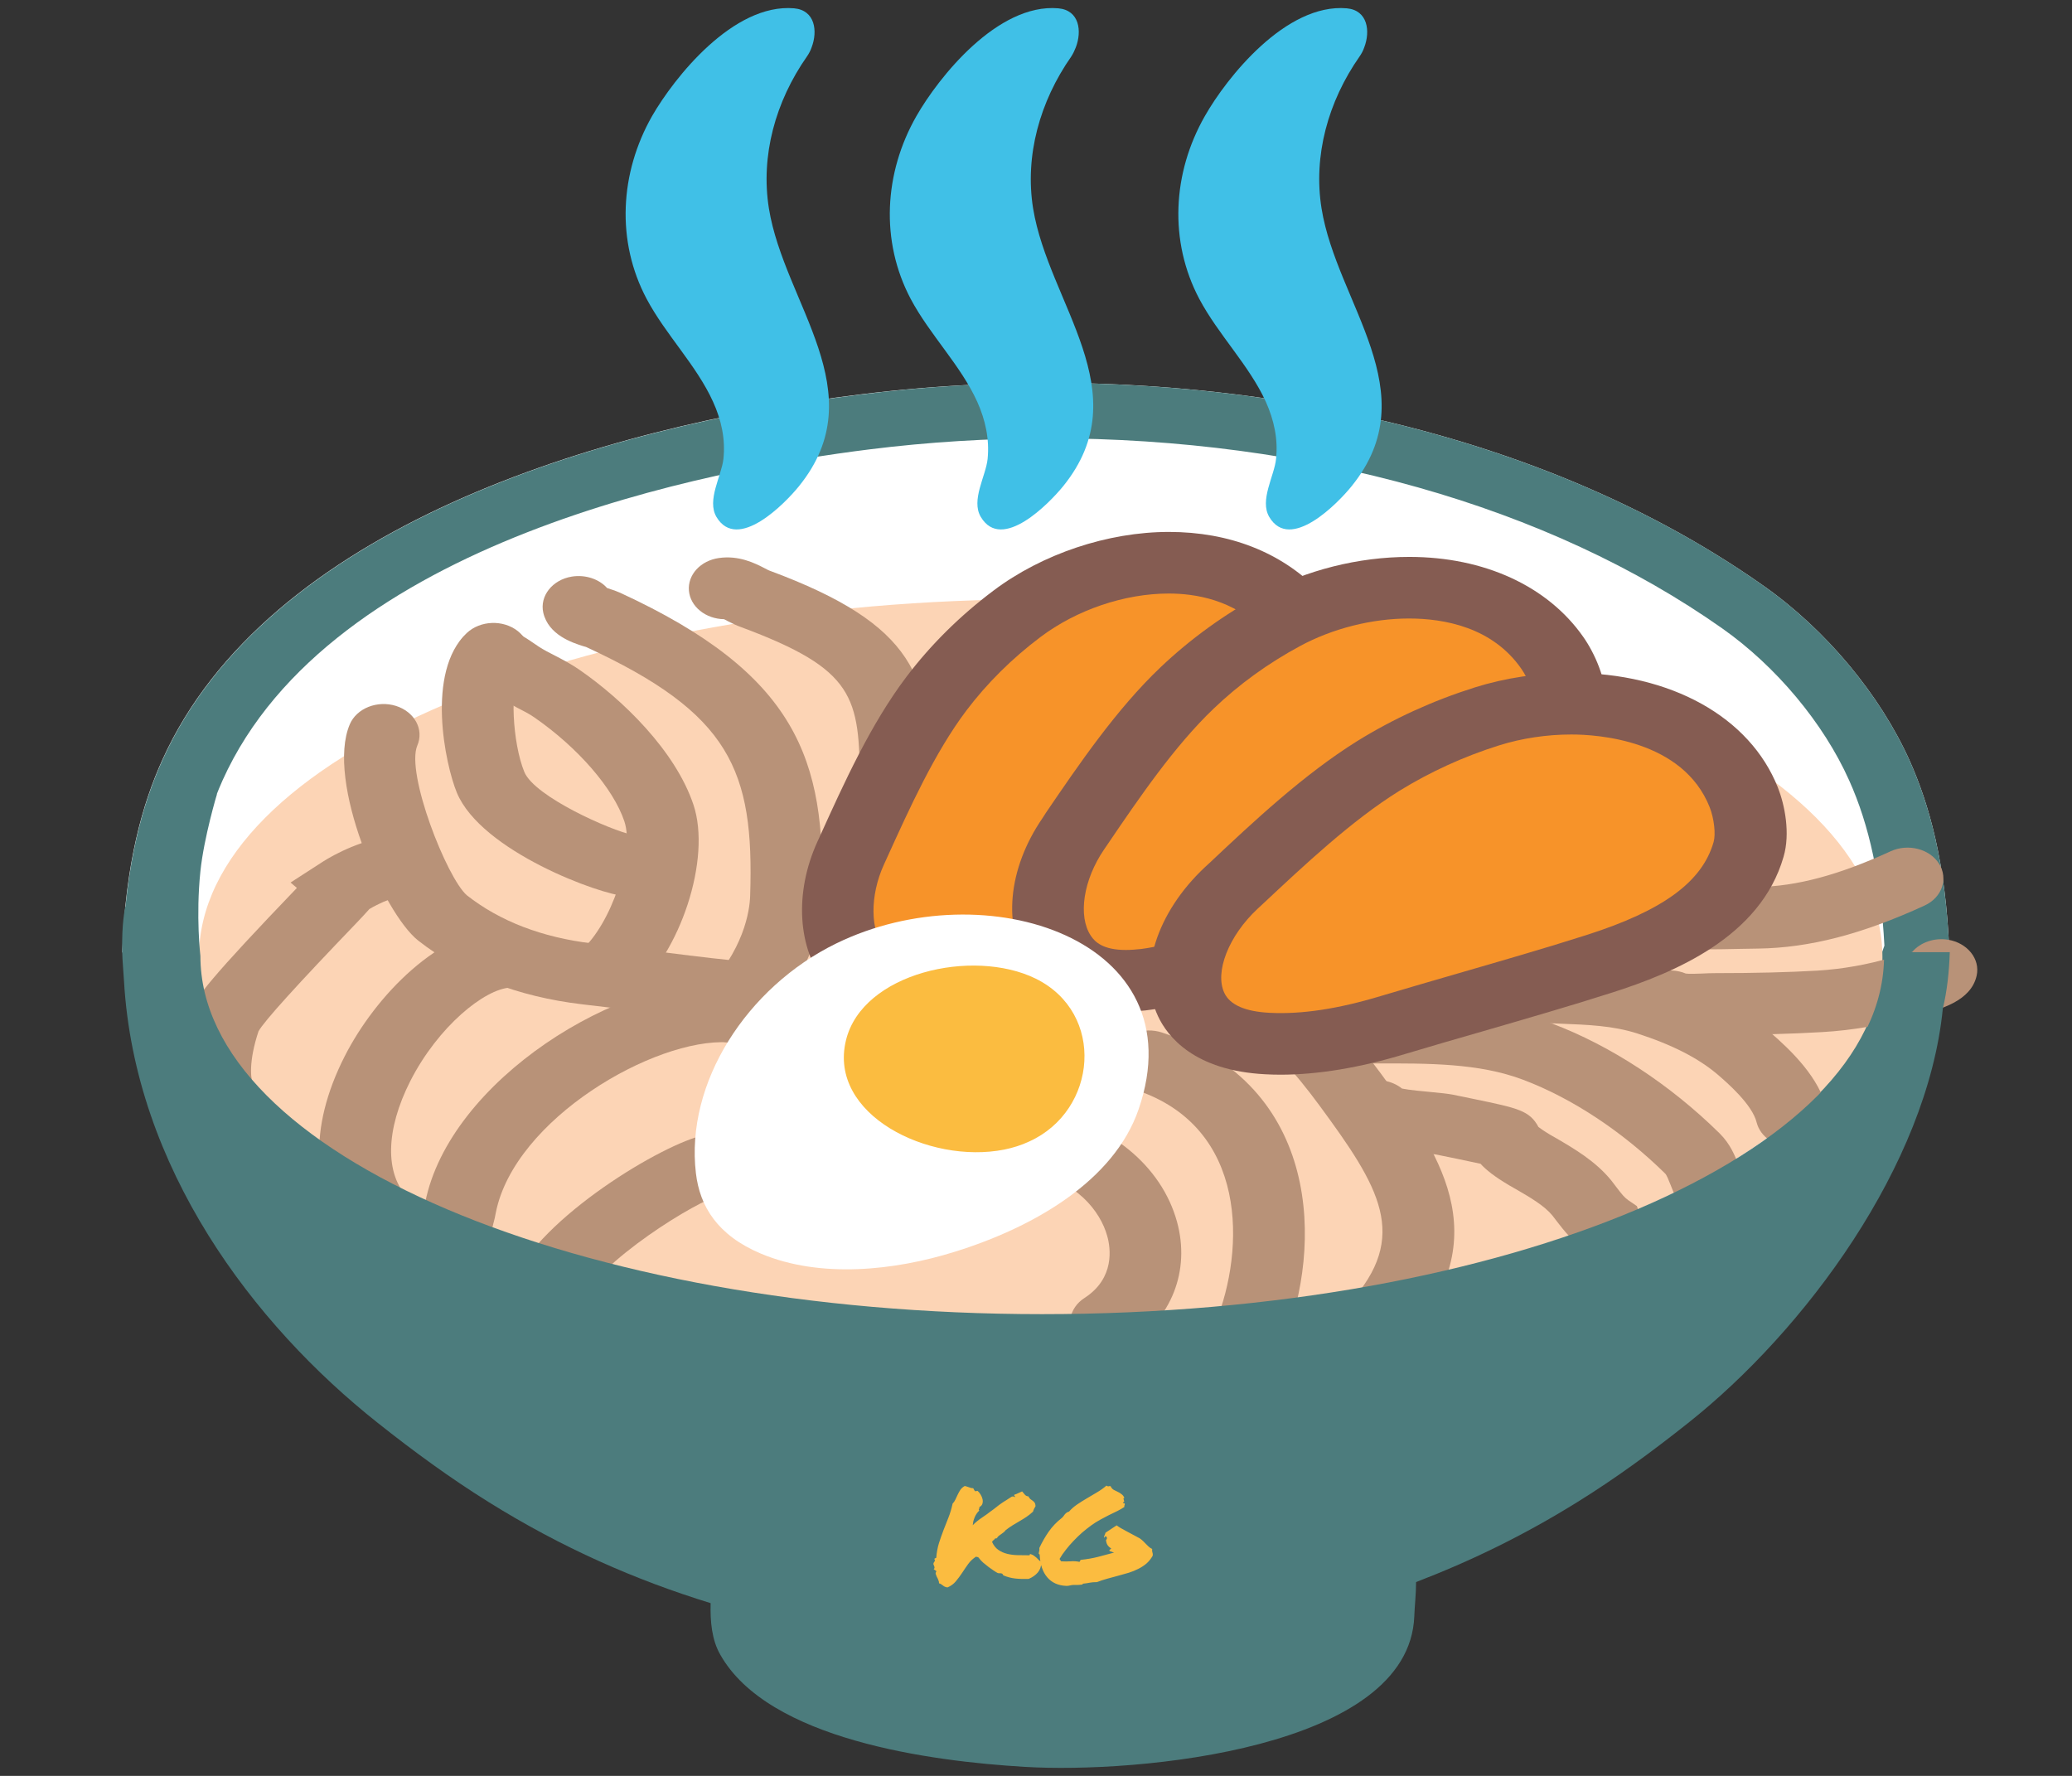 <svg width="196" height="168" viewBox="0 0 196 168" fill="none" xmlns="http://www.w3.org/2000/svg">
<rect x="0" y="0" width="196" height="168" fill="#333333" stroke="none"/>
<g clip-path="url(#clip0_7_88)">
<path d="M184.394 90.064C184.073 81.585 182.465 76.033 180.627 71.925C177.84 65.743 172.772 59.601 166.815 55.414C143.495 38.955 110.71 33.679 81.356 37.314C56.55 40.386 25.206 50.006 15.344 71.912C13.491 76.02 11.884 81.585 11.562 90.051C11.562 90.051 35.358 143.01 102.028 143.01C168.714 143.023 184.394 90.064 184.394 90.064V90.064Z" fill="white"/>
<path d="M99.195 41.462C123.848 41.462 146.48 47.854 162.926 59.456C168.01 63.039 172.496 68.407 174.916 73.815C176.845 78.094 177.932 83.226 178.254 89.46C176.156 95.642 159.756 137.786 102.043 137.786C44.53 137.786 21.27 96.206 17.733 89.132C18.07 83.042 19.172 78.028 21.056 73.815C31.269 51.148 67.238 44.376 82.244 42.512C87.818 41.816 93.499 41.462 99.195 41.462V41.462ZM99.195 36.225C93.177 36.225 87.206 36.593 81.371 37.328C56.565 40.399 25.221 50.019 15.359 71.925C13.507 76.033 11.899 81.598 11.577 90.064C11.577 90.064 35.373 143.023 102.043 143.023C168.714 143.023 184.394 90.064 184.394 90.064C184.073 81.585 182.465 76.033 180.627 71.925C177.84 65.743 172.772 59.601 166.815 55.414C148.149 42.236 123.389 36.225 99.195 36.225V36.225Z" fill="#4C7C7D"/>
<path d="M98.443 124.412C142.419 124.412 178.068 109.251 178.068 90.549C178.068 71.848 142.419 56.687 98.443 56.687C54.467 56.687 18.818 71.848 18.818 90.549C18.818 109.251 54.467 124.412 98.443 124.412Z" fill="#FCD4B5"/>
<path d="M42.921 121.354C41.176 121.354 39.69 120.199 39.537 118.676C39.4 117.272 39.721 115.867 40.012 114.647L40.226 113.741C42.523 102.217 58.617 92.164 69.381 92.794C71.265 92.899 72.674 94.29 72.536 95.891C72.413 97.506 70.775 98.687 68.907 98.608C61.94 98.175 48.663 105.853 46.903 114.712C46.841 115.067 46.765 115.421 46.658 115.789C46.459 116.642 46.229 117.6 46.29 118.177C46.443 119.779 45.065 121.196 43.182 121.328C43.12 121.354 43.029 121.354 42.921 121.354V121.354Z" fill="#B89278"/>
<path d="M36.016 118.151C35.036 118.151 34.071 117.784 33.398 117.088C29.416 112.993 29.141 106.746 32.601 99.934C35.511 94.211 41.544 87.911 47.914 87.609C49.813 87.544 51.39 88.751 51.497 90.353C51.524 90.735 51.462 91.118 51.316 91.479C51.169 91.841 50.941 92.174 50.643 92.459C50.346 92.745 49.985 92.977 49.582 93.143C49.18 93.308 48.743 93.404 48.297 93.424C45.831 93.542 41.437 97.125 38.818 102.257C36.46 106.903 36.384 111.064 38.619 113.361C39.814 114.594 39.614 116.432 38.175 117.456C37.547 117.928 36.766 118.151 36.016 118.151V118.151Z" fill="#B89278"/>
<path d="M21.653 107.533C20.826 107.533 19.999 107.284 19.34 106.772C16.002 104.226 16.753 99.37 17.993 95.734C18.422 94.461 20.06 92.361 28.084 84L27.487 83.488L30.595 81.48C31.453 80.929 34.576 79.196 37.225 79.183C39.094 79.21 40.594 80.522 40.564 82.136C40.549 82.899 40.187 83.627 39.555 84.164C38.922 84.702 38.07 85.005 37.179 85.011H37.118C36.873 85.05 35.863 85.444 34.944 85.995C34.592 86.402 34.178 86.822 33.765 87.268C28.114 93.148 24.976 96.613 24.455 97.558C23.506 100.406 23.704 102.139 23.95 102.493C25.343 103.569 25.435 105.368 24.195 106.562C23.506 107.205 22.587 107.533 21.653 107.533Z" fill="#B89278"/>
<path d="M68.893 96.639C68.755 96.639 68.617 96.639 68.48 96.626C65.739 96.351 62.998 95.996 60.257 95.642C58.542 95.419 56.812 95.209 55.096 95.012C48.971 94.29 43.75 92.256 39.554 88.974C36.262 86.376 30.796 73.881 33.092 68.513C33.246 68.153 33.481 67.823 33.784 67.542C34.086 67.26 34.451 67.032 34.856 66.872C35.261 66.711 35.699 66.62 36.146 66.604C36.592 66.588 37.037 66.648 37.456 66.78C37.876 66.912 38.261 67.113 38.589 67.373C38.918 67.632 39.183 67.944 39.371 68.292C39.559 68.639 39.665 69.015 39.683 69.397C39.701 69.779 39.632 70.161 39.478 70.521C38.36 73.119 42.265 83.055 44.163 84.696C47.287 87.15 51.284 88.686 56.015 89.25C57.761 89.46 59.507 89.67 61.237 89.893C63.916 90.234 66.596 90.576 69.261 90.851C71.129 91.035 72.461 92.492 72.246 94.08C72.148 94.784 71.753 95.433 71.136 95.904C70.518 96.376 69.72 96.637 68.893 96.639V96.639Z" fill="#B89278"/>
<path d="M59.369 84.774H59.185C56.842 84.669 45.511 80.535 43.214 74.983C42.127 72.358 40.243 63.551 44.163 59.876C45.434 58.695 47.578 58.603 48.971 59.693C50.349 60.782 50.457 62.619 49.186 63.801C48.206 64.838 48.466 70.271 49.599 73.028C50.564 75.364 57.776 78.566 59.859 78.986C61.742 79.065 63.013 80.43 62.921 82.031C62.829 83.593 61.175 84.774 59.369 84.774V84.774Z" fill="#B89278"/>
<path d="M57.347 94.907C56.474 94.907 55.601 94.618 54.943 94.054C53.626 92.912 53.626 91.074 54.943 89.933C57.806 87.491 60.072 80.745 59.062 77.7C58.021 74.589 54.682 70.731 50.548 67.869C50.058 67.528 49.492 67.239 48.925 66.951C48.251 66.596 47.578 66.229 46.934 65.835L46.352 65.441C46.046 65.231 45.602 64.929 45.434 64.89C43.688 64.365 42.662 62.724 43.229 61.228C43.78 59.719 45.572 58.852 47.348 59.312C48.772 59.666 49.798 60.375 50.563 60.9L51.008 61.202C51.467 61.491 51.957 61.753 52.462 62.003C53.274 62.423 54.085 62.856 54.82 63.367C58.924 66.203 63.901 71.046 65.6 76.138C67.3 81.231 64.391 90.129 59.751 94.093C59.077 94.631 58.204 94.907 57.347 94.907V94.907Z" fill="#B89278"/>
<path d="M69.168 98.621C68.403 98.621 67.637 98.411 66.994 97.952C66.303 97.459 65.868 96.751 65.785 95.983C65.701 95.215 65.977 94.451 66.55 93.857C70.378 89.906 70.914 86.179 70.96 84.748C71.358 72.831 69.061 67.489 55.433 61.202L55.157 61.123C54.162 60.808 51.881 60.073 51.391 57.96C51.038 56.385 52.248 54.849 54.086 54.547C55.387 54.337 56.673 54.784 57.424 55.624C57.47 55.637 57.5 55.65 57.531 55.663C57.96 55.794 58.358 55.939 58.649 56.07C75.339 63.761 78.172 71.82 77.728 84.919C77.651 87.439 76.748 92.439 71.741 97.584C71.098 98.267 70.133 98.621 69.168 98.621V98.621Z" fill="#B89278"/>
<path d="M84.726 77.123C82.858 77.123 81.327 75.81 81.327 74.209C81.327 65.888 80.852 63.328 70.103 59.325C69.72 59.194 69.322 58.997 68.893 58.787C68.77 58.721 68.632 58.643 68.495 58.577C67.647 58.563 66.835 58.279 66.22 57.779C65.604 57.279 65.229 56.6 65.168 55.875C65.106 55.15 65.363 54.431 65.888 53.86C66.413 53.289 67.168 52.907 68.005 52.789C69.888 52.513 71.435 53.288 72.338 53.76C72.507 53.839 72.644 53.931 72.797 53.983C86.655 59.128 88.095 64.089 88.095 74.196C88.125 75.81 86.609 77.123 84.726 77.123V77.123Z" fill="#B89278"/>
<path d="M51.572 125.318C51.19 125.318 50.776 125.265 50.394 125.134C49.975 125.002 49.59 124.8 49.263 124.54C48.935 124.281 48.671 123.968 48.484 123.62C48.298 123.273 48.194 122.897 48.177 122.515C48.16 122.133 48.232 121.752 48.388 121.393C51.098 115.106 62.827 108.15 66.594 107.389C66.824 107.349 67.191 107.284 67.605 107.218C67.972 107.166 68.707 107.061 69.151 106.969C70.162 106.313 71.586 106.181 72.78 106.733C74.434 107.494 75.062 109.253 74.189 110.67C73.163 112.311 70.927 112.639 68.769 112.954C68.508 112.993 68.309 113.019 68.156 113.046C66.012 113.544 56.519 119.346 54.773 123.388C54.536 123.953 54.102 124.442 53.529 124.787C52.956 125.132 52.273 125.318 51.572 125.318V125.318Z" fill="#B89278"/>
<path d="M104.631 128.034C103.605 128.034 102.579 127.628 101.921 126.866C101.65 126.561 101.453 126.213 101.34 125.842C101.228 125.471 101.202 125.085 101.264 124.705C101.327 124.325 101.477 123.96 101.705 123.631C101.934 123.301 102.236 123.013 102.595 122.784C105.473 120.921 105.06 118.059 104.738 116.931C104.095 114.581 101.768 111.602 97.388 110.919C96.95 110.853 96.531 110.713 96.155 110.507C95.78 110.301 95.456 110.034 95.201 109.721C94.946 109.407 94.766 109.054 94.671 108.681C94.576 108.308 94.568 107.922 94.647 107.546C94.725 107.169 94.888 106.808 95.129 106.485C95.37 106.162 95.683 105.884 96.051 105.665C96.418 105.447 96.832 105.293 97.27 105.212C97.707 105.132 98.158 105.127 98.598 105.197C104.861 106.168 109.868 110.237 111.338 115.579C112.609 120.212 110.833 124.753 106.668 127.444C106.055 127.838 105.336 128.034 104.631 128.034V128.034Z" fill="#B89278"/>
<path d="M118.183 129.019C117.831 129.019 117.433 128.966 117.081 128.848C116.658 128.725 116.268 128.531 115.933 128.278C115.599 128.025 115.326 127.717 115.131 127.373C114.936 127.029 114.822 126.655 114.797 126.273C114.771 125.89 114.835 125.508 114.983 125.147C117.785 118.217 118.091 106.641 107.449 103.11C107.033 102.972 106.653 102.765 106.331 102.501C106.008 102.237 105.75 101.921 105.571 101.571C105.391 101.22 105.295 100.843 105.286 100.461C105.277 100.079 105.357 99.699 105.52 99.343C105.846 98.624 106.492 98.044 107.316 97.732C108.139 97.42 109.074 97.4 109.915 97.676C125.043 102.69 125.089 117.994 121.43 127.05C120.909 128.258 119.592 129.019 118.183 129.019V129.019Z" fill="#B89278"/>
<path d="M130.295 128.034C129.658 128.032 129.035 127.877 128.496 127.587C127.957 127.297 127.524 126.883 127.245 126.393C126.966 125.903 126.853 125.355 126.918 124.812C126.984 124.27 127.225 123.754 127.615 123.323C133.419 116.944 130.479 112.284 124.813 104.58C122.501 101.43 120.035 98.726 117.494 96.508C116.177 95.353 116.192 93.516 117.524 92.387C118.872 91.258 121.015 91.271 122.332 92.413C125.211 94.933 127.983 97.978 130.555 101.469C135.899 108.728 141.963 116.97 132.974 126.893C132.301 127.641 131.305 128.034 130.295 128.034Z" fill="#B89278"/>
<path d="M153.14 119.096L151.027 118.834C149.787 118.637 148.822 117.889 148.424 116.931C147.98 116.458 147.628 115.999 147.291 115.566L146.847 114.988C146.097 114.07 144.78 113.295 143.371 112.481L142.774 112.14C141.38 111.313 140.584 110.683 140.048 110.093C139.558 109.988 138.854 109.843 137.812 109.62L135.822 109.213C135.592 109.174 135.148 109.148 134.658 109.095C131.488 108.82 128.227 108.531 127.124 106.168C126.435 104.672 127.277 102.979 129.038 102.388C130.294 101.955 131.703 102.231 132.622 102.979C133.326 103.123 134.658 103.241 135.347 103.307C136.251 103.386 137.016 103.478 137.43 103.556L139.405 103.963C143.601 104.83 144.703 105.066 145.53 106.615C145.668 106.72 145.989 106.956 146.617 107.336L147.168 107.651C148.929 108.675 150.92 109.843 152.405 111.655L152.957 112.376C153.416 112.98 153.676 113.295 154.013 113.531L154.84 114.096L155.682 116.524L153.14 119.096V119.096Z" fill="#B89278"/>
<path d="M162.344 115.933C161.41 115.933 160.491 115.618 159.817 114.988C158.791 114.03 158.347 112.928 158.01 112.048C157.872 111.694 157.658 111.156 157.52 111.024C153.478 107.048 148.7 103.884 144.06 102.139C139.88 100.564 135.103 100.59 130.034 100.603H128.289C126.42 100.603 124.905 99.291 124.905 97.689C124.905 96.075 126.42 94.789 128.304 94.789H130.004C135.577 94.776 141.304 94.749 146.801 96.823C152.345 98.91 157.98 102.598 162.665 107.218C163.691 108.229 164.135 109.384 164.457 110.211C164.579 110.513 164.748 110.959 164.855 111.09C166.126 112.271 166.034 114.083 164.656 115.185C163.982 115.671 163.155 115.933 162.344 115.933V115.933Z" fill="#B89278"/>
<path d="M169.51 108.504C168.73 108.502 167.974 108.272 167.368 107.852C166.761 107.432 166.339 106.847 166.172 106.194C165.758 104.475 163.339 102.401 162.558 101.719C160.705 100.118 158.179 98.831 154.841 97.755C152.574 97.033 150.232 96.941 147.506 96.836L145.623 96.758C144.535 96.705 143.356 96.863 142.101 97.02C140.707 97.204 139.253 97.414 137.706 97.361C137.259 97.354 136.819 97.27 136.41 97.116C136 96.962 135.631 96.74 135.322 96.464C135.013 96.187 134.771 95.86 134.61 95.503C134.449 95.146 134.372 94.765 134.383 94.382C134.429 92.768 136.022 91.521 137.859 91.534C138.839 91.547 139.911 91.403 141.059 91.258C142.529 91.048 144.214 90.825 146.036 90.93L147.828 91.009C150.844 91.127 153.953 91.258 157.214 92.295C161.486 93.66 164.824 95.393 167.382 97.598C169.525 99.448 172.098 101.968 172.818 104.974C173.216 106.549 172.021 108.098 170.199 108.426C169.969 108.478 169.724 108.504 169.51 108.504V108.504Z" fill="#B89278"/>
<path d="M161.042 89.814C158.546 89.814 156.019 89.722 153.523 89.381C152.252 89.211 151.012 88.935 149.787 88.659C149.021 88.489 148.271 88.318 147.475 88.174C146.592 88.019 145.816 87.57 145.319 86.925C144.823 86.28 144.645 85.492 144.826 84.735C145.007 83.978 145.531 83.313 146.283 82.888C147.036 82.462 147.954 82.309 148.838 82.464C149.726 82.622 150.629 82.819 151.517 83.016C152.528 83.239 153.523 83.475 154.565 83.619C157.75 84.052 161.241 83.987 164.61 83.934L166.202 83.908C169.938 83.856 173.95 82.779 178.835 80.535C180.489 79.774 182.541 80.299 183.429 81.716C184.317 83.134 183.704 84.906 182.051 85.667C176.171 88.371 171.163 89.67 166.309 89.736L164.763 89.762C163.538 89.788 162.297 89.814 161.042 89.814V89.814Z" fill="#B89278"/>
<path d="M160 97.952C158.882 97.952 157.627 97.834 156.432 97.309C155.632 96.957 155.027 96.349 154.749 95.616C154.47 94.883 154.542 94.086 154.947 93.398C155.351 92.716 156.05 92.199 156.895 91.956C157.74 91.713 158.663 91.764 159.464 92.098C159.755 92.151 160.521 92.111 161.011 92.098C161.455 92.072 161.883 92.059 162.297 92.059C166.14 92.059 169.111 91.98 171.898 91.823C174.256 91.678 176.629 91.271 179.11 90.536L179.753 90.366C180.013 90.3 180.534 90.169 180.886 90.051C181.267 89.605 181.786 89.261 182.385 89.056C182.983 88.852 183.637 88.796 184.27 88.896C186.108 89.198 187.333 90.72 186.981 92.295C186.445 94.736 183.459 95.498 181.683 95.957L181.3 96.062C178.237 96.954 175.313 97.466 172.357 97.637C169.387 97.808 166.293 97.9 162.297 97.9C162.021 97.9 161.715 97.913 161.424 97.926C160.965 97.926 160.505 97.952 160 97.952V97.952Z" fill="#B89278"/>
<path d="M100.159 88.069C97.02 90.353 93.529 92.347 89.838 93.358C80.1 96.036 77.344 87.557 80.452 80.692C82.672 75.784 85.229 70.022 88.552 65.612C90.665 62.816 93.238 60.283 96.163 58.065C103.313 52.684 115.273 50.767 122.056 57.684C123.143 58.813 124.338 60.638 124.552 62.147C125.44 68.145 120.831 72.87 115.931 76.611C110.801 80.535 105.396 84.249 100.159 88.069Z" fill="#F79329"/>
<path d="M86.426 96.771C82.95 96.771 79.994 95.458 78.111 93.082C75.447 89.736 75.125 84.459 77.315 79.642L77.59 79.039C79.826 74.104 82.353 68.513 85.737 64.037C88.027 61.009 90.794 58.266 93.959 55.886C98.584 52.395 104.801 50.321 110.573 50.321C116.285 50.321 121.154 52.237 124.692 55.834C125.978 57.159 127.616 59.509 127.968 61.779C129.117 69.51 122.961 75.193 118.23 78.789C115.029 81.231 111.707 83.606 108.384 85.969C106.378 87.399 104.372 88.83 102.397 90.274C98.415 93.174 94.664 95.091 90.912 96.127C89.32 96.561 87.819 96.771 86.426 96.771V96.771ZM110.558 56.149C106.378 56.149 101.845 57.684 98.415 60.27C95.722 62.298 93.368 64.635 91.418 67.213C88.416 71.19 86.028 76.479 83.899 81.165L83.623 81.769C82.261 84.748 82.306 88.069 83.7 89.814C84.695 91.061 86.364 91.271 88.799 90.602C91.647 89.828 94.725 88.226 97.956 85.877C99.947 84.42 101.983 82.976 104.02 81.519C107.266 79.196 110.543 76.873 113.697 74.471C119.455 70.074 121.767 66.412 121.2 62.554C121.093 61.792 120.312 60.467 119.455 59.614C116.698 56.739 113.085 56.149 110.558 56.149V56.149Z" fill="#855C52"/>
<path d="M119.639 88.804C116.132 90.641 112.319 92.137 108.491 92.649C98.37 93.975 97.206 85.234 101.539 78.881C104.632 74.327 108.215 68.985 112.304 65.087C114.912 62.601 117.906 60.433 121.2 58.642C129.255 54.298 141.413 53.996 146.849 61.753C147.737 63.013 148.564 64.969 148.503 66.491C148.273 72.529 142.852 76.584 137.34 79.603C131.536 82.792 125.503 85.746 119.639 88.804V88.804Z" fill="#F79329"/>
<path d="M106.514 95.681C102.425 95.681 99.164 94.172 97.311 91.416C94.83 87.701 95.32 82.202 98.612 77.398L98.949 76.873C102.073 72.293 105.595 67.108 109.775 63.131C112.593 60.454 115.824 58.104 119.392 56.188C123.557 53.931 128.502 52.684 133.311 52.684C140.4 52.684 146.403 55.44 149.772 60.257C150.813 61.74 151.992 64.273 151.915 66.57C151.624 74.366 144.504 79.144 139.175 82.058C135.516 84.066 131.749 85.982 127.982 87.898C125.792 89.014 123.587 90.142 121.413 91.271C117.033 93.568 112.853 94.986 109.01 95.498C108.122 95.642 107.279 95.681 106.514 95.681V95.681ZM133.28 58.511C129.789 58.511 126.052 59.456 122.99 61.11C119.955 62.746 117.203 64.739 114.813 67.029C111.108 70.56 107.754 75.482 104.814 79.813L104.447 80.351C102.471 83.239 101.951 86.677 103.191 88.528C103.574 89.106 104.339 89.867 106.498 89.867C106.958 89.867 107.448 89.828 107.953 89.775C110.908 89.381 114.247 88.213 117.845 86.323C120.05 85.168 122.255 84.039 124.491 82.911C128.181 81.034 131.887 79.144 135.485 77.175C141.962 73.618 144.933 70.297 145.086 66.412C145.117 65.651 144.581 64.234 143.907 63.263C141.181 59.338 136.618 58.511 133.28 58.511V58.511Z" fill="#855C52"/>
<path d="M131.749 96.981C127.859 98.149 123.771 98.923 119.897 98.726C109.683 98.201 110.694 89.46 116.467 84.013C120.616 80.128 125.424 75.547 130.386 72.463C133.54 70.507 137.001 68.933 140.66 67.778C149.588 64.982 161.562 66.885 164.961 75.442C165.528 76.834 165.834 78.894 165.405 80.364C163.706 86.231 157.428 89.224 151.287 91.179C144.856 93.24 138.241 95.038 131.749 96.981V96.981Z" fill="#F79329"/>
<path d="M121.137 101.666C120.663 101.666 120.173 101.653 119.698 101.627C112.96 101.286 110.434 98.044 109.546 96.141C107.601 92.019 109.377 86.362 113.971 82.044L114.385 81.664C118.565 77.726 123.327 73.264 128.396 70.101C131.81 67.987 135.546 66.281 139.497 65.034C142.376 64.129 145.53 63.656 148.639 63.656C158.041 63.656 165.528 67.817 168.177 74.498C168.821 76.125 169.372 78.829 168.713 81.06C166.524 88.646 158.393 92.019 152.467 93.909C148.44 95.196 144.336 96.377 140.232 97.571C137.767 98.28 135.317 98.989 132.867 99.724C128.61 101.01 124.659 101.666 121.137 101.666V101.666ZM148.639 69.484C146.326 69.484 143.968 69.838 141.825 70.507C138.441 71.571 135.271 73.028 132.377 74.812C127.86 77.621 123.373 81.847 119.376 85.588L118.963 85.969C116.222 88.528 114.875 91.967 115.824 93.949C116.36 95.064 117.784 95.694 120.096 95.812C123.159 95.97 126.619 95.432 130.616 94.224C133.081 93.489 135.577 92.767 138.058 92.046C142.085 90.877 146.143 89.709 150.093 88.449C157.306 86.139 161.011 83.436 162.098 79.656C162.313 78.907 162.144 77.438 161.731 76.374C159.204 69.983 151.089 69.484 148.639 69.484V69.484Z" fill="#855C52"/>
<path d="M65.829 110.985C64.819 102.454 70.622 93.397 79.105 89.25C93.239 82.346 113.237 88.869 107.709 104.934C105.381 111.72 97.771 116.104 90.329 118.414C84.633 120.199 77.605 120.96 71.985 118.597C67.866 116.865 66.197 114.122 65.829 110.985V110.985Z" fill="white"/>
<path d="M94.985 108.754C87.865 110.158 78.309 105.446 80.025 98.411C81.571 92.032 92.014 89.67 97.955 92.571C104.616 95.839 103.805 105.053 97.374 107.979C96.623 108.334 95.827 108.583 94.985 108.754Z" fill="#FBBC40"/>
<path d="M76.777 4.476C77.359 2.953 77.114 0.971 75.123 0.787C69.366 0.289 63.777 7.337 61.679 10.986C58.632 16.354 58.264 22.811 61.173 28.284C62.965 31.657 65.89 34.558 67.452 38.01C68.248 39.756 68.631 41.554 68.432 43.417C68.248 45.045 66.839 47.316 67.773 48.904C69.764 52.251 74.296 47.591 75.582 45.99C82.779 37.091 74.189 28.744 72.734 19.714C71.938 14.739 73.347 9.607 76.333 5.342C76.517 5.079 76.67 4.791 76.777 4.476V4.476Z" fill="#40C0E7"/>
<path d="M129.053 4.476C129.635 2.953 129.39 0.971 127.399 0.787C121.642 0.289 116.038 7.337 113.97 10.986C110.908 16.354 110.556 22.811 113.45 28.284C115.241 31.657 118.166 34.558 119.743 38.01C120.524 39.756 120.907 41.554 120.708 43.417C120.539 45.045 119.131 47.316 120.065 48.904C122.04 52.251 126.573 47.591 127.859 45.99C135.056 37.091 126.465 28.744 125.011 19.714C124.214 14.739 125.623 9.607 128.609 5.342C128.793 5.079 128.946 4.791 129.053 4.476Z" fill="#40C0E7"/>
<path d="M101.768 4.476C102.35 2.953 102.12 0.971 100.114 0.787C94.357 0.289 88.768 7.337 86.685 10.986C83.623 16.354 83.255 22.811 86.15 28.284C87.941 31.657 90.881 34.558 92.443 38.01C93.224 39.756 93.607 41.554 93.423 43.417C93.254 45.045 91.83 47.316 92.78 48.904C94.77 52.251 99.272 47.591 100.574 45.99C107.771 37.091 99.196 28.744 97.726 19.714C96.929 14.739 98.353 9.607 101.339 5.342C101.508 5.079 101.646 4.791 101.768 4.476Z" fill="#40C0E7"/>
<path d="M178.191 90.064C178.191 90.195 178.222 90.3 178.222 90.431C178.222 109.147 142.574 124.32 98.582 124.32C54.604 124.32 18.957 109.147 18.957 90.431C18.957 90.431 18.512 86.717 18.957 82.425C19.294 79.196 20.534 75.088 20.534 75.088L11.836 85.838C11.836 85.942 11.499 87.255 11.561 90.064C11.561 90.628 11.698 92.216 11.729 92.794C12.74 110.447 23.933 125.265 35.754 134.623C39.093 137.274 42.569 139.821 46.213 142.091C53.18 146.436 60.101 149.467 67.222 151.659C67.176 153.392 67.329 155.124 68.125 156.516C72.657 164.587 88.062 166.622 96.943 167.147C107.585 167.79 133.31 165.454 133.785 152.893C133.816 151.961 133.953 150.819 133.953 149.664C139.083 147.696 144.136 145.254 149.22 142.091C152.864 139.834 156.34 137.274 159.678 134.623C170.703 125.895 182.31 110.25 183.78 95.419C184.194 93.699 184.378 91.901 184.439 90.077H178.191V90.064Z" fill="#4C7C7D"/>
<path d="M88.423 147.677C88.432 147.643 88.436 147.618 88.436 147.601C88.445 147.584 88.432 147.562 88.398 147.537C88.381 147.478 88.394 147.44 88.436 147.423C88.478 147.406 88.521 147.389 88.563 147.372C88.605 146.864 88.69 146.403 88.817 145.988C88.952 145.565 89.096 145.155 89.249 144.757C89.409 144.359 89.566 143.961 89.718 143.563C89.879 143.157 90.01 142.717 90.112 142.243C90.222 142.133 90.311 142.002 90.379 141.85C90.455 141.697 90.527 141.545 90.594 141.393C90.671 141.232 90.755 141.079 90.848 140.936C90.95 140.792 91.085 140.673 91.254 140.58C91.331 140.589 91.398 140.605 91.458 140.631C91.525 140.648 91.589 140.669 91.648 140.694C91.707 140.72 91.771 140.741 91.838 140.758C91.906 140.775 91.978 140.783 92.054 140.783C92.088 140.826 92.118 140.876 92.143 140.936C92.169 140.986 92.202 141.033 92.245 141.075L92.473 141.037C92.583 141.13 92.681 141.249 92.765 141.393C92.85 141.528 92.909 141.672 92.943 141.824C92.977 141.968 92.973 142.112 92.93 142.256C92.888 142.391 92.791 142.497 92.638 142.573C92.647 142.624 92.647 142.662 92.638 142.688C92.63 142.713 92.617 142.738 92.6 142.764C92.592 142.781 92.588 142.802 92.588 142.827C92.588 142.844 92.604 142.869 92.638 142.903C92.545 142.979 92.461 143.077 92.384 143.195C92.308 143.305 92.245 143.424 92.194 143.551C92.143 143.678 92.101 143.805 92.067 143.932C92.042 144.059 92.025 144.177 92.016 144.287C92.262 144.033 92.549 143.796 92.879 143.576C93.21 143.356 93.497 143.149 93.743 142.954C93.937 142.819 94.107 142.692 94.251 142.573C94.403 142.446 94.555 142.332 94.708 142.23C94.86 142.12 95.016 142.019 95.177 141.926C95.347 141.824 95.516 141.714 95.685 141.596C95.77 141.562 95.833 141.553 95.876 141.57C95.926 141.587 95.973 141.608 96.015 141.634C96.024 141.575 96.011 141.541 95.977 141.532C95.943 141.515 95.931 141.473 95.939 141.405C96.083 141.363 96.21 141.312 96.32 141.253C96.438 141.194 96.561 141.139 96.688 141.088C96.773 141.181 96.857 141.283 96.942 141.393C97.027 141.494 97.141 141.549 97.285 141.558C97.336 141.668 97.395 141.752 97.463 141.812C97.539 141.862 97.611 141.913 97.678 141.964C97.754 142.015 97.818 142.078 97.869 142.154C97.919 142.222 97.949 142.332 97.958 142.484C97.924 142.552 97.881 142.628 97.831 142.713C97.788 142.789 97.75 142.886 97.716 143.005C97.513 143.191 97.306 143.356 97.094 143.5C96.891 143.635 96.68 143.767 96.46 143.894C96.248 144.021 96.028 144.152 95.799 144.287C95.579 144.423 95.355 144.579 95.127 144.757C95.076 144.833 95.012 144.901 94.936 144.96C94.86 145.019 94.78 145.078 94.695 145.138C94.619 145.188 94.543 145.243 94.466 145.303C94.399 145.362 94.344 145.434 94.301 145.519C94.267 145.519 94.238 145.523 94.213 145.531C94.187 145.531 94.157 145.535 94.124 145.544C94.09 145.612 94.039 145.667 93.971 145.709C93.912 145.751 93.87 145.806 93.844 145.874C93.997 146.204 94.196 146.454 94.441 146.623C94.686 146.792 94.962 146.915 95.266 146.991C95.571 147.067 95.901 147.11 96.256 147.118C96.612 147.127 96.98 147.131 97.361 147.131C97.403 147.122 97.42 147.101 97.412 147.067C97.412 147.025 97.437 147.008 97.488 147.017C97.615 147.059 97.721 147.11 97.805 147.169C97.89 147.228 97.97 147.292 98.046 147.359C98.123 147.427 98.195 147.499 98.262 147.575C98.338 147.643 98.423 147.715 98.516 147.791C98.499 148.189 98.381 148.515 98.161 148.769C97.949 149.014 97.666 149.213 97.31 149.365C96.819 149.382 96.392 149.369 96.028 149.327C95.664 149.285 95.304 149.192 94.949 149.048C94.923 149.039 94.898 149.014 94.873 148.972C94.856 148.929 94.839 148.9 94.822 148.883C94.754 148.84 94.678 148.824 94.593 148.832C94.509 148.84 94.437 148.832 94.377 148.807C94.301 148.773 94.174 148.697 93.997 148.578C93.827 148.46 93.671 148.35 93.527 148.248C93.349 148.104 93.176 147.965 93.006 147.829C92.846 147.685 92.702 147.529 92.575 147.359C92.549 147.317 92.511 147.296 92.461 147.296C92.418 147.296 92.376 147.283 92.334 147.258C92.037 147.444 91.788 147.677 91.585 147.956C91.39 148.227 91.2 148.506 91.013 148.794C90.827 149.073 90.628 149.34 90.417 149.594C90.213 149.839 89.955 150.03 89.642 150.165C89.549 150.165 89.469 150.148 89.401 150.114C89.333 150.089 89.27 150.051 89.211 150C89.151 149.958 89.092 149.915 89.033 149.873C88.974 149.831 88.906 149.801 88.83 149.784C88.83 149.666 88.804 149.556 88.754 149.454C88.711 149.344 88.665 149.247 88.614 149.162C88.572 149.069 88.538 148.98 88.512 148.896C88.495 148.811 88.521 148.726 88.588 148.642C88.495 148.565 88.406 148.502 88.322 148.451C88.381 148.392 88.406 148.337 88.398 148.286C88.398 148.235 88.385 148.185 88.36 148.134C88.335 148.083 88.313 148.032 88.296 147.981C88.288 147.922 88.305 147.859 88.347 147.791C88.381 147.783 88.394 147.766 88.385 147.74C88.385 147.715 88.398 147.694 88.423 147.677ZM98.262 146.991C98.262 146.898 98.275 146.813 98.3 146.737C98.326 146.661 98.33 146.564 98.313 146.445C98.576 145.887 98.872 145.37 99.202 144.896C99.54 144.414 99.942 143.991 100.408 143.627C100.484 143.568 100.543 143.508 100.586 143.449C100.636 143.382 100.683 143.318 100.725 143.259C100.776 143.2 100.831 143.149 100.89 143.106C100.949 143.056 101.026 143.022 101.119 143.005C101.33 142.759 101.584 142.535 101.88 142.332C102.177 142.129 102.486 141.934 102.807 141.748C103.129 141.562 103.45 141.371 103.772 141.177C104.102 140.982 104.398 140.771 104.661 140.542C104.754 140.601 104.826 140.622 104.877 140.605C104.936 140.58 104.995 140.576 105.054 140.593C105.13 140.754 105.228 140.868 105.346 140.936C105.473 140.995 105.6 141.058 105.727 141.126C105.863 141.185 105.985 141.261 106.095 141.354C106.214 141.439 106.303 141.558 106.362 141.71C106.303 141.71 106.273 141.731 106.273 141.773C106.282 141.816 106.294 141.862 106.311 141.913C106.328 141.964 106.337 142.01 106.337 142.053C106.337 142.095 106.298 142.116 106.222 142.116C106.222 142.175 106.252 142.205 106.311 142.205C106.37 142.205 106.4 142.235 106.4 142.294C106.4 142.345 106.387 142.387 106.362 142.421C106.345 142.446 106.345 142.493 106.362 142.561C106.159 142.696 105.93 142.827 105.676 142.954C105.431 143.073 105.169 143.2 104.889 143.335C104.618 143.47 104.339 143.618 104.051 143.779C103.772 143.932 103.493 144.109 103.213 144.312C102.934 144.516 102.651 144.74 102.363 144.985C102.084 145.231 101.813 145.493 101.55 145.772C101.288 146.043 101.043 146.327 100.814 146.623C100.586 146.911 100.391 147.194 100.23 147.474C100.247 147.516 100.268 147.554 100.294 147.588C100.327 147.622 100.353 147.66 100.37 147.702C100.691 147.719 100.992 147.719 101.271 147.702C101.55 147.677 101.83 147.694 102.109 147.753C102.143 147.728 102.164 147.694 102.172 147.651C102.181 147.609 102.206 147.579 102.249 147.562C102.824 147.503 103.362 147.41 103.861 147.283C104.36 147.148 104.868 147.012 105.384 146.877C105.232 146.818 105.097 146.771 104.978 146.737C104.927 146.687 104.927 146.644 104.978 146.61C105.037 146.568 105.084 146.526 105.118 146.483C104.982 146.407 104.868 146.306 104.775 146.179C104.69 146.052 104.64 145.887 104.623 145.684C104.682 145.633 104.712 145.574 104.712 145.506C104.712 145.438 104.682 145.383 104.623 145.341C104.58 145.324 104.555 145.324 104.546 145.341C104.538 145.358 104.53 145.375 104.521 145.392C104.521 145.409 104.513 145.425 104.496 145.442C104.487 145.459 104.466 145.459 104.432 145.442C104.441 145.349 104.462 145.273 104.496 145.214C104.53 145.155 104.555 145.083 104.572 144.998L105.626 144.3C105.736 144.384 105.871 144.473 106.032 144.566C106.193 144.66 106.362 144.753 106.54 144.846C106.717 144.939 106.899 145.036 107.086 145.138C107.272 145.231 107.445 145.324 107.606 145.417C107.758 145.485 107.89 145.569 108 145.671C108.11 145.764 108.215 145.866 108.317 145.976C108.419 146.077 108.52 146.179 108.622 146.28C108.723 146.382 108.846 146.466 108.99 146.534C108.973 146.67 108.981 146.78 109.015 146.864C109.049 146.949 109.058 147.05 109.041 147.169C108.88 147.457 108.685 147.702 108.457 147.905C108.228 148.1 107.97 148.269 107.682 148.413C107.403 148.557 107.102 148.68 106.781 148.781C106.459 148.874 106.129 148.967 105.791 149.061C105.452 149.145 105.109 149.238 104.762 149.34C104.424 149.433 104.089 149.543 103.759 149.67C103.615 149.67 103.493 149.674 103.391 149.683C103.29 149.691 103.192 149.704 103.099 149.721C103.006 149.738 102.913 149.755 102.82 149.771C102.727 149.788 102.625 149.801 102.515 149.81C102.473 149.801 102.443 149.81 102.426 149.835C102.418 149.86 102.401 149.882 102.376 149.898C102.206 149.924 102.054 149.937 101.919 149.937C101.783 149.937 101.669 149.937 101.576 149.937C101.457 149.937 101.335 149.953 101.208 149.987C101.081 150.021 100.962 150.034 100.852 150.025C100.09 149.992 99.494 149.721 99.062 149.213C98.63 148.705 98.394 148.007 98.351 147.118C98.36 147.076 98.351 147.05 98.326 147.042C98.3 147.025 98.279 147.008 98.262 146.991Z" fill="#FBBC40"/>
</g>
<defs>
<clipPath id="clip0_7_88">
<rect width="196" height="168" fill="white"/>
</clipPath>
</defs>
</svg>

